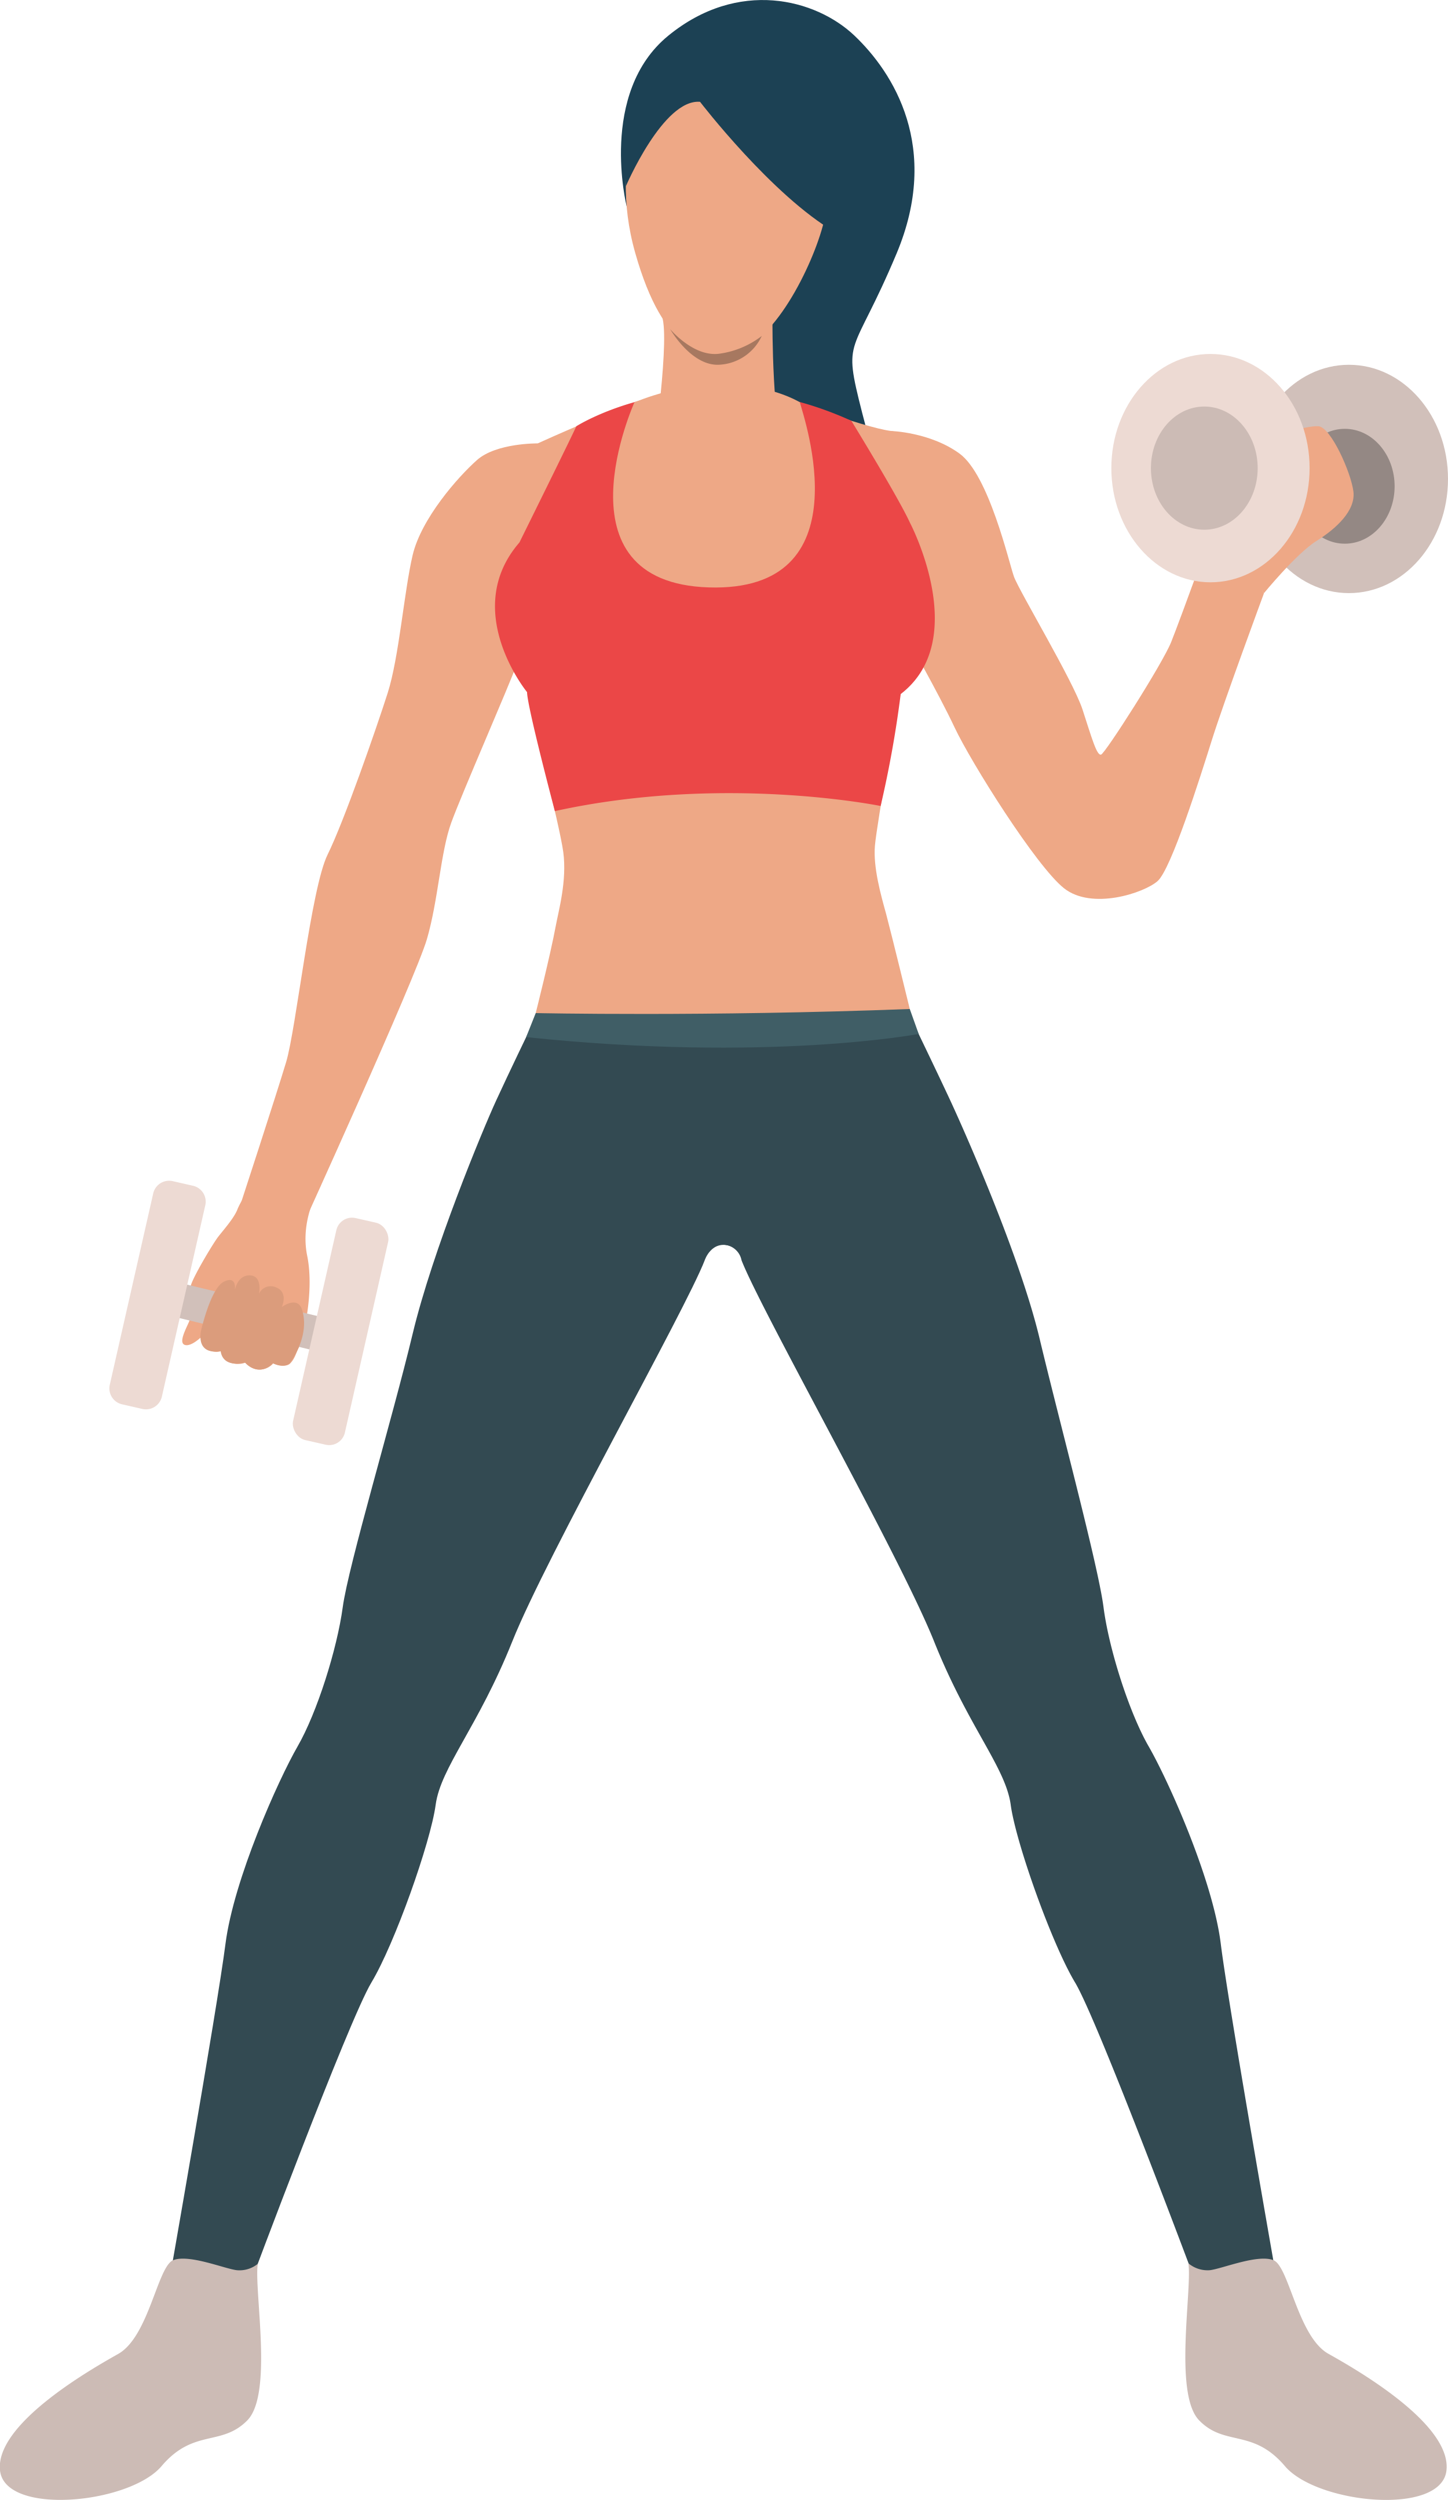 <svg xmlns="http://www.w3.org/2000/svg" viewBox="0 0 266.37 459.88"><defs><style>.cls-1{fill:#1c4154;}.cls-2{fill:#eea886;}.cls-3{fill:#334a52;}.cls-4{fill:#a77860;}.cls-5{fill:#eb4747;}.cls-6{fill:#d1c0ba;}.cls-7{fill:#948884;}.cls-8{fill:#eddad3;}.cls-9{fill:#ccbbb5;}.cls-10{fill:#405e66;}.cls-11{fill:#db9c7c;}</style></defs><title>imgPersona3_1</title><g id="Capa_2" data-name="Capa 2"><g id="Layer_1" data-name="Layer 1"><path class="cls-1" d="M115.27,37.92s-5.21-20.83,7.66-31.35,27.14-6.79,34.27,0,15.92,20.54,7.73,40.07-10,14.9-6.33,29.29,8.07,24.33.82,30.88-18.48,4.79-19.53-3.39-2-37.31-2.76-41.58S115.27,37.92,115.27,37.92Z"/><path class="cls-2" d="M143.59,72.79s14.91,5.78,20.35,6.49,3.43,16.83,3.43,16.83,3.9,11.15,3.62,18.43c-.37,9.8-5,12.43-5.3,13.13s-4.39,23.85-4.74,27.88,1.13,9.2,2.05,12.53c1,3.75,4.36,17.52,4.36,17.52s-27.43,8.29-68.81.75c0,0,2.7-10.69,3.68-16,.53-2.86,2.09-8.34,1.39-13.6S97.13,129.42,97,127.32s-11.58-13.68-1.41-27.53c0,0,2.63-14.38,3.33-18.23,0,0,17.71-8.07,22.45-8.77S143.59,72.79,143.59,72.79Z"/><path class="cls-2" d="M163.94,79.28s7.18.21,12.58,4.16,9.07,20,10,22.62,10.91,19.2,12.62,24.46,2.63,8.55,3.42,8.28,11.3-16.72,12.89-20.71c1.81-4.52,8.94-24.26,8.94-24.26L232,108l.5,1.17s-7.32,19.8-9.55,26.9-7.5,23.8-10,26-12.1,5.39-17.23,1.31-17.09-23.14-20.12-29.58S166.65,117,166.65,117,157.14,86,163.94,79.28Z"/><path class="cls-2" d="M98.88,81.56s-7.58-.09-11.13,3.06S77.49,95.41,75.91,102.11s-2.5,18.81-4.6,25.38-8,23.54-11.05,29.72-5.78,32-7.62,38.14-8.59,26.78-8.59,26.78l10.69,5.44s21.7-47.61,23.8-54.84,2.5-16,4.48-21.43,10.65-25.21,12-29S111.07,83.22,98.88,81.56Z"/><path class="cls-3" d="M97.42,189.46s-3.72,7.69-6.16,13S79.58,230,75.9,245.39s-11.8,42.5-12.85,50.24-4.73,19.4-8.3,25.6S43,345.69,41.48,357.55s-10.71,64.11-10.71,64.11,5.27,4.95,15.05-1c0,0,18.25-48.92,22.51-56S79.21,338.91,80.14,332s7.8-14.31,14.1-30.07,31.83-60.87,35.41-70.14c0,0,1.23-3.76,4.78-2.57l-1.36-39.84Z"/><path class="cls-3" d="M168.36,188.88s4,8.27,6.45,13.54,12.75,28.39,16.43,43.8S202,287.89,203,295.63s4.73,19.4,8.3,25.6,11.8,24.46,13.27,36.32,10.7,64.11,10.7,64.11-5.26,4.95-15-1c0,0-18.25-48.92-22.51-56S186.86,338.91,185.93,332s-7.8-14.31-14.1-30.07S140,241.09,136.41,231.82a3.54,3.54,0,0,0-5.06-2.49L97.19,189.94Z"/><path class="cls-2" d="M120,14.58s-8.42,13.33-3.15,31.93,12.8,19.78,19,17.9c7.55-2.29,14.77-18,16-25s5.9-23.88-12.21-26C131.34,12.36,122.93,12.65,120,14.58Z"/><path class="cls-2" d="M142.1,59s-.13,20.23,2.63,25.87-25,2.15-25,2.15,3.4-22.86,2.18-28.34S142.1,59,142.1,59Z"/><path class="cls-1" d="M115.12,34.29S122,18.15,128.78,18.73c0,0,13.24,17.26,24.87,24,0,0,14.31-23.48-19.38-33.66C134.27,9,113.85,1,115.12,34.29Z"/><path class="cls-4" d="M123.28,60.54s4.42,5.33,9.27,4.49a16.43,16.43,0,0,0,7.58-3.23A9.11,9.11,0,0,1,132,67.1C127,67.1,123.28,60.54,123.28,60.54Z"/><path class="cls-5" d="M156.61,77.4s8.64,14.07,10.76,18.71c0,0,11.38,21.52-1.68,31.56A202.29,202.29,0,0,1,162,148.26s-28.79-5.9-59.93.94c0,0-5.11-19.29-5.11-21.88,0,0-12.28-15-1.41-27.53,0,0,9.67-19.56,10.47-21.38C106,78.41,128,64.38,156.61,77.4Z"/><path class="cls-6" d="M266.37,88.1c0,11.63-8.16,21-18.23,21s-18.24-9.41-18.24-21,8.17-21,18.24-21S266.37,76.48,266.37,88.1Z"/><path class="cls-7" d="M256.55,89.45c0,5.83-4.1,10.56-9.16,10.56s-9.16-4.73-9.16-10.56,4.1-10.57,9.16-10.57S256.55,83.61,256.55,89.45Z"/><path class="cls-2" d="M232.49,109.14s6-7.33,9.65-9.61,7.27-5.61,6.83-9.12-4.12-11.75-6.39-12-10.79,2.54-10.79,2.54l-7.41,12.89Z"/><path class="cls-8" d="M240.91,86.11c0,11.62-8.17,21-18.24,21s-18.23-9.42-18.23-21,8.16-21,18.23-21S240.91,74.49,240.91,86.11Z"/><path class="cls-9" d="M231.36,86.11c0,6.26-4.4,11.33-9.82,11.33s-9.82-5.07-9.82-11.33,4.4-11.33,9.82-11.33S231.36,79.86,231.36,86.11Z"/><path class="cls-2" d="M116.71,74s-15,33.13,13.65,34.05S147.93,77,147.14,74C147.14,74,135.27,66.55,116.71,74Z"/><path class="cls-9" d="M47.42,416.42a5.32,5.32,0,0,1-3.86,1.17c-2.23-.26-8.81-3-11.7-1.84S27.39,429.82,21.73,433-.88,446,0,454.41s23.8,6.19,29.72-.78,11-3.55,15.78-8.42S46.7,421.26,47.42,416.42Z"/><path class="cls-9" d="M218.61,416.32a5.48,5.48,0,0,0,3.95,1.27c2.24-.26,8.81-3,11.7-1.84s4.48,14.07,10.13,17.23,22.62,13,21.7,21.43-23.8,6.19-29.72-.78-11.05-3.55-15.78-8.42S219.33,421.16,218.61,416.32Z"/><path class="cls-10" d="M98.55,186.35s31.37.68,68.81-.75l1.64,4.59s-27.67,5.26-72.21.58Z"/><path class="cls-2" d="M46.73,217.88a15.22,15.22,0,0,0-3,4.44c-.59,1.68-2.65,3.94-3.63,5.23s-4.55,7.27-5,8.92c-.19.67.25,5.27-.3,6.59s-2,3.89-.83,4.32,3.13-1.52,3.13-1.52a1.81,1.81,0,0,0,.49,1.94c1.79,1.34,3.06.73,3.06.73s.4,1.54,1.29,1.92a4,4,0,0,0,3.18.21,3.59,3.59,0,0,0,2.14,1.22,3.3,3.3,0,0,0,3-1.09s2.2.94,3.13,0,1.11-2.12,1.63-3,2.91-9.83,1.49-16.8S59,218.13,59,218.13Z"/><rect class="cls-6" x="42.54" y="225.05" width="6.31" height="34.38" transform="translate(-200.51 229.89) rotate(-76.44)"/><path class="cls-11" d="M36.93,245s1.76-8,4.26-9.24,2,1.65,2,1.65.42-2.89,2.79-2.81S47.64,238,47.64,238a2.36,2.36,0,0,1,3.19-1.17c2.28.93,1,3.6,1,3.6s3-2.27,3.79.65c1.4,4.94-2.31,9.67-2.31,9.67s-1,1.06-3.13,0c0,0-2.28,2.76-5.13-.13,0,0-4,1.21-4.47-2.13C40.6,248.53,36.31,249.58,36.93,245Z"/><path class="cls-8" d="M26.2,259.17l-3.77-.86a3,3,0,0,1-2.24-3.56l8-35.25a3,3,0,0,1,3.56-2.24l3.78.86a3,3,0,0,1,2.24,3.56l-8,35.25A3,3,0,0,1,26.2,259.17Z"/><rect class="cls-8" x="57.5" y="225.22" width="9.82" height="42.1" rx="2.97" transform="matrix(0.97, 0.22, -0.22, 0.97, 56.3, -7.71)"/></g></g></svg>